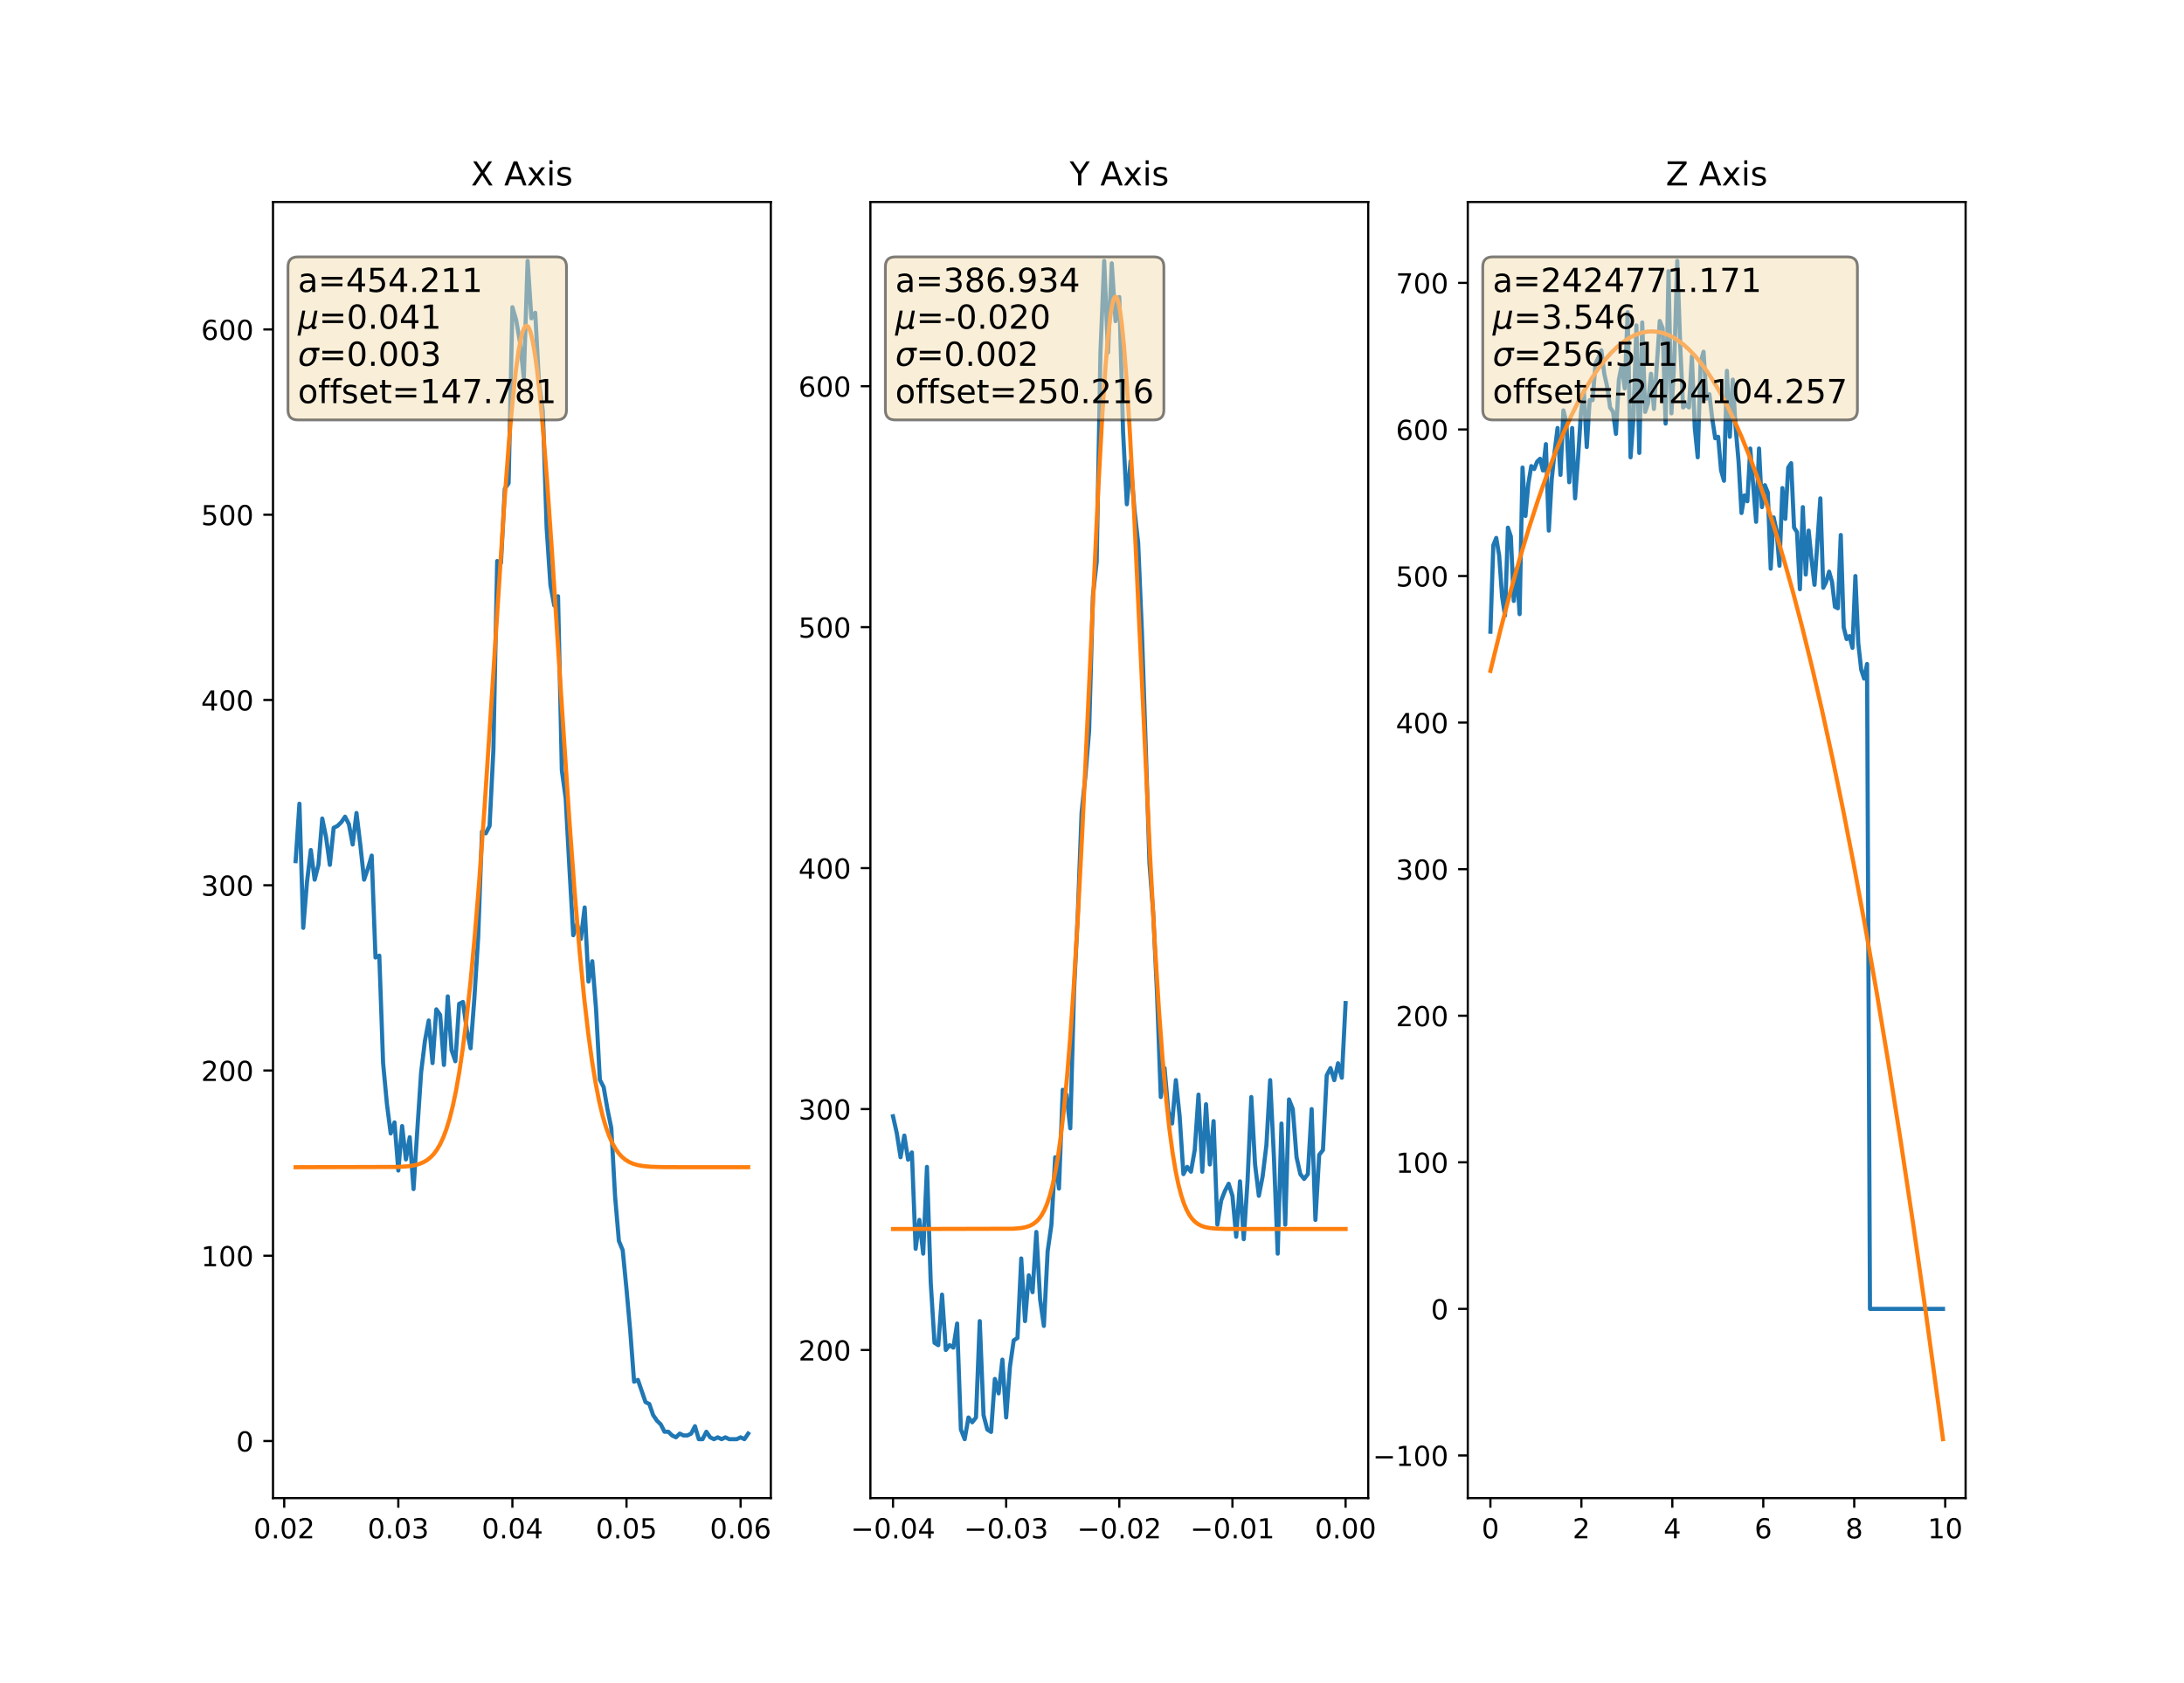 <?xml version="1.0" encoding="utf-8" standalone="no"?>
<!DOCTYPE svg PUBLIC "-//W3C//DTD SVG 1.1//EN"
  "http://www.w3.org/Graphics/SVG/1.1/DTD/svg11.dtd">
<!-- Created with matplotlib (http://matplotlib.org/) -->
<svg height="610.56pt" version="1.1" viewBox="0 0 792 610.56" width="792pt" xmlns="http://www.w3.org/2000/svg" xmlns:xlink="http://www.w3.org/1999/xlink">
 <defs>
  <style type="text/css">
*{stroke-linecap:butt;stroke-linejoin:round;}
  </style>
 </defs>
 <g id="figure_1">
  <g id="patch_1">
   <path d="M 0 610.56 
L 792 610.56 
L 792 0 
L 0 0 
z
" style="fill:#ffffff;"/>
  </g>
  <g id="axes_1">
   <g id="patch_2">
    <path d="M 99 543.398 
L 279.529 543.398 
L 279.529 73.267 
L 99 73.267 
z
" style="fill:#ffffff;"/>
   </g>
   <g id="matplotlib.axis_1">
    <g id="xtick_1">
     <g id="line2d_1">
      <defs>
       <path d="M 0 0 
L 0 3.5 
" id="mb8c44b9470" style="stroke:#000000;stroke-width:0.8;"/>
      </defs>
      <g>
       <use style="stroke:#000000;stroke-width:0.8;" x="103.068" xlink:href="#mb8c44b9470" y="543.398"/>
      </g>
     </g>
     <g id="text_1">
      <!-- 0.02 -->
      <defs>
       <path d="M 31.781 66.406 
Q 24.172 66.406 20.328 58.906 
Q 16.5 51.422 16.5 36.375 
Q 16.5 21.391 20.328 13.891 
Q 24.172 6.391 31.781 6.391 
Q 39.453 6.391 43.281 13.891 
Q 47.125 21.391 47.125 36.375 
Q 47.125 51.422 43.281 58.906 
Q 39.453 66.406 31.781 66.406 
z
M 31.781 74.219 
Q 44.047 74.219 50.516 64.516 
Q 56.984 54.828 56.984 36.375 
Q 56.984 17.969 50.516 8.266 
Q 44.047 -1.422 31.781 -1.422 
Q 19.531 -1.422 13.062 8.266 
Q 6.594 17.969 6.594 36.375 
Q 6.594 54.828 13.062 64.516 
Q 19.531 74.219 31.781 74.219 
z
" id="DejaVuSans-30"/>
       <path d="M 10.688 12.406 
L 21 12.406 
L 21 0 
L 10.688 0 
z
" id="DejaVuSans-2e"/>
       <path d="M 19.188 8.297 
L 53.609 8.297 
L 53.609 0 
L 7.328 0 
L 7.328 8.297 
Q 12.938 14.109 22.625 23.891 
Q 32.328 33.688 34.812 36.531 
Q 39.547 41.844 41.422 45.531 
Q 43.312 49.219 43.312 52.781 
Q 43.312 58.594 39.234 62.25 
Q 35.156 65.922 28.609 65.922 
Q 23.969 65.922 18.812 64.312 
Q 13.672 62.703 7.812 59.422 
L 7.812 69.391 
Q 13.766 71.781 18.938 73 
Q 24.125 74.219 28.422 74.219 
Q 39.75 74.219 46.484 68.547 
Q 53.219 62.891 53.219 53.422 
Q 53.219 48.922 51.531 44.891 
Q 49.859 40.875 45.406 35.406 
Q 44.188 33.984 37.641 27.219 
Q 31.109 20.453 19.188 8.297 
z
" id="DejaVuSans-32"/>
      </defs>
      <g transform="translate(91.936 557.997)scale(0.1 -0.1)">
       <use xlink:href="#DejaVuSans-30"/>
       <use x="63.623" xlink:href="#DejaVuSans-2e"/>
       <use x="95.41" xlink:href="#DejaVuSans-30"/>
       <use x="159.033" xlink:href="#DejaVuSans-32"/>
      </g>
     </g>
    </g>
    <g id="xtick_2">
     <g id="line2d_2">
      <g>
       <use style="stroke:#000000;stroke-width:0.8;" x="144.443" xlink:href="#mb8c44b9470" y="543.398"/>
      </g>
     </g>
     <g id="text_2">
      <!-- 0.03 -->
      <defs>
       <path d="M 40.578 39.312 
Q 47.656 37.797 51.625 33 
Q 55.609 28.219 55.609 21.188 
Q 55.609 10.406 48.188 4.484 
Q 40.766 -1.422 27.094 -1.422 
Q 22.516 -1.422 17.656 -0.516 
Q 12.797 0.391 7.625 2.203 
L 7.625 11.719 
Q 11.719 9.328 16.594 8.109 
Q 21.484 6.891 26.812 6.891 
Q 36.078 6.891 40.938 10.547 
Q 45.797 14.203 45.797 21.188 
Q 45.797 27.641 41.281 31.266 
Q 36.766 34.906 28.719 34.906 
L 20.219 34.906 
L 20.219 43.016 
L 29.109 43.016 
Q 36.375 43.016 40.234 45.922 
Q 44.094 48.828 44.094 54.297 
Q 44.094 59.906 40.109 62.906 
Q 36.141 65.922 28.719 65.922 
Q 24.656 65.922 20.016 65.031 
Q 15.375 64.156 9.812 62.312 
L 9.812 71.094 
Q 15.438 72.656 20.344 73.438 
Q 25.25 74.219 29.594 74.219 
Q 40.828 74.219 47.359 69.109 
Q 53.906 64.016 53.906 55.328 
Q 53.906 49.266 50.438 45.094 
Q 46.969 40.922 40.578 39.312 
z
" id="DejaVuSans-33"/>
      </defs>
      <g transform="translate(133.31 557.997)scale(0.1 -0.1)">
       <use xlink:href="#DejaVuSans-30"/>
       <use x="63.623" xlink:href="#DejaVuSans-2e"/>
       <use x="95.41" xlink:href="#DejaVuSans-30"/>
       <use x="159.033" xlink:href="#DejaVuSans-33"/>
      </g>
     </g>
    </g>
    <g id="xtick_3">
     <g id="line2d_3">
      <g>
       <use style="stroke:#000000;stroke-width:0.8;" x="185.817" xlink:href="#mb8c44b9470" y="543.398"/>
      </g>
     </g>
     <g id="text_3">
      <!-- 0.04 -->
      <defs>
       <path d="M 37.797 64.312 
L 12.891 25.391 
L 37.797 25.391 
z
M 35.203 72.906 
L 47.609 72.906 
L 47.609 25.391 
L 58.016 25.391 
L 58.016 17.188 
L 47.609 17.188 
L 47.609 0 
L 37.797 0 
L 37.797 17.188 
L 4.891 17.188 
L 4.891 26.703 
z
" id="DejaVuSans-34"/>
      </defs>
      <g transform="translate(174.684 557.997)scale(0.1 -0.1)">
       <use xlink:href="#DejaVuSans-30"/>
       <use x="63.623" xlink:href="#DejaVuSans-2e"/>
       <use x="95.41" xlink:href="#DejaVuSans-30"/>
       <use x="159.033" xlink:href="#DejaVuSans-34"/>
      </g>
     </g>
    </g>
    <g id="xtick_4">
     <g id="line2d_4">
      <g>
       <use style="stroke:#000000;stroke-width:0.8;" x="227.191" xlink:href="#mb8c44b9470" y="543.398"/>
      </g>
     </g>
     <g id="text_4">
      <!-- 0.05 -->
      <defs>
       <path d="M 10.797 72.906 
L 49.516 72.906 
L 49.516 64.594 
L 19.828 64.594 
L 19.828 46.734 
Q 21.969 47.469 24.109 47.828 
Q 26.266 48.188 28.422 48.188 
Q 40.625 48.188 47.75 41.5 
Q 54.891 34.812 54.891 23.391 
Q 54.891 11.625 47.562 5.094 
Q 40.234 -1.422 26.906 -1.422 
Q 22.312 -1.422 17.547 -0.641 
Q 12.797 0.141 7.719 1.703 
L 7.719 11.625 
Q 12.109 9.234 16.797 8.062 
Q 21.484 6.891 26.703 6.891 
Q 35.156 6.891 40.078 11.328 
Q 45.016 15.766 45.016 23.391 
Q 45.016 31 40.078 35.438 
Q 35.156 39.891 26.703 39.891 
Q 22.75 39.891 18.812 39.016 
Q 14.891 38.141 10.797 36.281 
z
" id="DejaVuSans-35"/>
      </defs>
      <g transform="translate(216.058 557.997)scale(0.1 -0.1)">
       <use xlink:href="#DejaVuSans-30"/>
       <use x="63.623" xlink:href="#DejaVuSans-2e"/>
       <use x="95.41" xlink:href="#DejaVuSans-30"/>
       <use x="159.033" xlink:href="#DejaVuSans-35"/>
      </g>
     </g>
    </g>
    <g id="xtick_5">
     <g id="line2d_5">
      <g>
       <use style="stroke:#000000;stroke-width:0.8;" x="268.565" xlink:href="#mb8c44b9470" y="543.398"/>
      </g>
     </g>
     <g id="text_5">
      <!-- 0.06 -->
      <defs>
       <path d="M 33.016 40.375 
Q 26.375 40.375 22.484 35.828 
Q 18.609 31.297 18.609 23.391 
Q 18.609 15.531 22.484 10.953 
Q 26.375 6.391 33.016 6.391 
Q 39.656 6.391 43.531 10.953 
Q 47.406 15.531 47.406 23.391 
Q 47.406 31.297 43.531 35.828 
Q 39.656 40.375 33.016 40.375 
z
M 52.594 71.297 
L 52.594 62.312 
Q 48.875 64.062 45.094 64.984 
Q 41.312 65.922 37.594 65.922 
Q 27.828 65.922 22.672 59.328 
Q 17.531 52.734 16.797 39.406 
Q 19.672 43.656 24.016 45.922 
Q 28.375 48.188 33.594 48.188 
Q 44.578 48.188 50.953 41.516 
Q 57.328 34.859 57.328 23.391 
Q 57.328 12.156 50.688 5.359 
Q 44.047 -1.422 33.016 -1.422 
Q 20.359 -1.422 13.672 8.266 
Q 6.984 17.969 6.984 36.375 
Q 6.984 53.656 15.188 63.938 
Q 23.391 74.219 37.203 74.219 
Q 40.922 74.219 44.703 73.484 
Q 48.484 72.75 52.594 71.297 
z
" id="DejaVuSans-36"/>
      </defs>
      <g transform="translate(257.432 557.997)scale(0.1 -0.1)">
       <use xlink:href="#DejaVuSans-30"/>
       <use x="63.623" xlink:href="#DejaVuSans-2e"/>
       <use x="95.41" xlink:href="#DejaVuSans-30"/>
       <use x="159.033" xlink:href="#DejaVuSans-36"/>
      </g>
     </g>
    </g>
   </g>
   <g id="matplotlib.axis_2">
    <g id="ytick_1">
     <g id="line2d_6">
      <defs>
       <path d="M 0 0 
L -3.5 0 
" id="ma5bd745e22" style="stroke:#000000;stroke-width:0.8;"/>
      </defs>
      <g>
       <use style="stroke:#000000;stroke-width:0.8;" x="99" xlink:href="#ma5bd745e22" y="522.701"/>
      </g>
     </g>
     <g id="text_6">
      <!-- 0 -->
      <g transform="translate(85.638 526.5)scale(0.1 -0.1)">
       <use xlink:href="#DejaVuSans-30"/>
      </g>
     </g>
    </g>
    <g id="ytick_2">
     <g id="line2d_7">
      <g>
       <use style="stroke:#000000;stroke-width:0.8;" x="99" xlink:href="#ma5bd745e22" y="455.501"/>
      </g>
     </g>
     <g id="text_7">
      <!-- 100 -->
      <defs>
       <path d="M 12.406 8.297 
L 28.516 8.297 
L 28.516 63.922 
L 10.984 60.406 
L 10.984 69.391 
L 28.422 72.906 
L 38.281 72.906 
L 38.281 8.297 
L 54.391 8.297 
L 54.391 0 
L 12.406 0 
z
" id="DejaVuSans-31"/>
      </defs>
      <g transform="translate(72.912 459.3)scale(0.1 -0.1)">
       <use xlink:href="#DejaVuSans-31"/>
       <use x="63.623" xlink:href="#DejaVuSans-30"/>
       <use x="127.246" xlink:href="#DejaVuSans-30"/>
      </g>
     </g>
    </g>
    <g id="ytick_3">
     <g id="line2d_8">
      <g>
       <use style="stroke:#000000;stroke-width:0.8;" x="99" xlink:href="#ma5bd745e22" y="388.301"/>
      </g>
     </g>
     <g id="text_8">
      <!-- 200 -->
      <g transform="translate(72.912 392.1)scale(0.1 -0.1)">
       <use xlink:href="#DejaVuSans-32"/>
       <use x="63.623" xlink:href="#DejaVuSans-30"/>
       <use x="127.246" xlink:href="#DejaVuSans-30"/>
      </g>
     </g>
    </g>
    <g id="ytick_4">
     <g id="line2d_9">
      <g>
       <use style="stroke:#000000;stroke-width:0.8;" x="99" xlink:href="#ma5bd745e22" y="321.101"/>
      </g>
     </g>
     <g id="text_9">
      <!-- 300 -->
      <g transform="translate(72.912 324.9)scale(0.1 -0.1)">
       <use xlink:href="#DejaVuSans-33"/>
       <use x="63.623" xlink:href="#DejaVuSans-30"/>
       <use x="127.246" xlink:href="#DejaVuSans-30"/>
      </g>
     </g>
    </g>
    <g id="ytick_5">
     <g id="line2d_10">
      <g>
       <use style="stroke:#000000;stroke-width:0.8;" x="99" xlink:href="#ma5bd745e22" y="253.901"/>
      </g>
     </g>
     <g id="text_10">
      <!-- 400 -->
      <g transform="translate(72.912 257.7)scale(0.1 -0.1)">
       <use xlink:href="#DejaVuSans-34"/>
       <use x="63.623" xlink:href="#DejaVuSans-30"/>
       <use x="127.246" xlink:href="#DejaVuSans-30"/>
      </g>
     </g>
    </g>
    <g id="ytick_6">
     <g id="line2d_11">
      <g>
       <use style="stroke:#000000;stroke-width:0.8;" x="99" xlink:href="#ma5bd745e22" y="186.701"/>
      </g>
     </g>
     <g id="text_11">
      <!-- 500 -->
      <g transform="translate(72.912 190.5)scale(0.1 -0.1)">
       <use xlink:href="#DejaVuSans-35"/>
       <use x="63.623" xlink:href="#DejaVuSans-30"/>
       <use x="127.246" xlink:href="#DejaVuSans-30"/>
      </g>
     </g>
    </g>
    <g id="ytick_7">
     <g id="line2d_12">
      <g>
       <use style="stroke:#000000;stroke-width:0.8;" x="99" xlink:href="#ma5bd745e22" y="119.501"/>
      </g>
     </g>
     <g id="text_12">
      <!-- 600 -->
      <g transform="translate(72.912 123.3)scale(0.1 -0.1)">
       <use xlink:href="#DejaVuSans-36"/>
       <use x="63.623" xlink:href="#DejaVuSans-30"/>
       <use x="127.246" xlink:href="#DejaVuSans-30"/>
      </g>
     </g>
    </g>
   </g>
   <g id="line2d_13">
    <path clip-path="url(#p2987a33f04)" d="M 107.206 312.365 
L 108.585 291.533 
L 109.964 336.557 
L 111.343 319.757 
L 112.722 308.333 
L 114.102 319.085 
L 115.481 313.709 
L 116.86 296.909 
L 118.239 303.629 
L 119.618 313.709 
L 120.997 300.269 
L 122.376 299.597 
L 123.756 298.253 
L 125.135 296.237 
L 126.514 298.925 
L 127.893 306.317 
L 129.272 294.893 
L 130.651 306.317 
L 132.03 319.085 
L 133.41 315.053 
L 134.789 310.349 
L 136.168 347.309 
L 137.547 346.637 
L 138.926 385.613 
L 140.305 400.397 
L 141.684 411.149 
L 143.064 407.117 
L 144.443 424.589 
L 145.822 408.461 
L 147.201 420.557 
L 148.58 412.493 
L 149.959 431.309 
L 151.338 409.805 
L 152.717 388.973 
L 154.097 377.549 
L 155.476 370.157 
L 156.855 385.613 
L 158.234 366.125 
L 159.613 368.141 
L 160.992 386.285 
L 162.371 361.421 
L 163.751 380.909 
L 165.13 384.941 
L 166.509 364.109 
L 167.888 363.437 
L 169.267 373.517 
L 170.646 380.237 
L 172.025 362.093 
L 173.405 339.917 
L 174.784 301.613 
L 176.163 302.285 
L 177.542 299.597 
L 178.921 272.045 
L 180.3 203.501 
L 181.679 204.173 
L 183.059 177.293 
L 184.438 175.277 
L 185.817 111.437 
L 187.196 116.141 
L 188.575 124.205 
L 189.954 136.973 
L 191.333 94.637 
L 192.713 115.469 
L 194.092 113.453 
L 195.471 138.989 
L 196.85 149.069 
L 198.229 191.405 
L 199.608 212.237 
L 200.987 219.629 
L 202.367 216.269 
L 203.746 279.437 
L 205.125 289.517 
L 206.504 315.053 
L 207.883 339.245 
L 209.262 335.213 
L 210.641 340.589 
L 212.021 329.165 
L 213.4 356.045 
L 214.779 348.653 
L 216.158 366.125 
L 217.537 391.661 
L 218.916 394.349 
L 220.295 402.413 
L 221.674 409.133 
L 223.054 433.997 
L 224.433 450.125 
L 225.812 453.485 
L 227.191 467.597 
L 228.57 483.053 
L 229.949 501.197 
L 231.328 500.525 
L 232.708 504.557 
L 234.087 508.589 
L 235.466 509.261 
L 236.845 513.293 
L 238.224 515.309 
L 239.603 516.653 
L 240.982 519.341 
L 242.362 519.341 
L 243.741 520.685 
L 245.12 521.357 
L 246.499 520.013 
L 247.878 520.685 
L 249.257 520.685 
L 250.636 520.013 
L 252.016 517.325 
L 253.395 522.029 
L 254.774 522.029 
L 256.153 519.341 
L 257.532 521.357 
L 258.911 522.029 
L 260.29 521.357 
L 261.67 522.029 
L 263.049 521.357 
L 264.428 522.029 
L 265.807 522.029 
L 267.186 522.029 
L 268.565 521.357 
L 269.944 522.029 
L 271.324 520.013 
" style="fill:none;stroke:#1f77b4;stroke-linecap:square;stroke-width:1.5;"/>
   </g>
   <g id="line2d_14">
    <path clip-path="url(#p2987a33f04)" d="M 107.206 423.392 
L 144.334 423.286 
L 147.948 423.045 
L 150.248 422.688 
L 152.055 422.199 
L 153.533 421.587 
L 154.848 420.82 
L 156.162 419.772 
L 157.312 418.562 
L 158.462 417.009 
L 159.612 415.038 
L 160.762 412.564 
L 161.912 409.492 
L 163.062 405.723 
L 164.212 401.147 
L 165.362 395.657 
L 166.512 389.146 
L 167.826 380.328 
L 169.14 369.921 
L 170.619 356.204 
L 172.097 340.312 
L 173.74 320.167 
L 175.711 292.903 
L 178.176 255.356 
L 182.94 181.917 
L 184.583 160.12 
L 185.897 145.267 
L 187.047 134.602 
L 188.033 127.431 
L 188.854 122.959 
L 189.511 120.414 
L 190.004 119.125 
L 190.497 118.374 
L 190.825 118.175 
L 191.154 118.218 
L 191.483 118.502 
L 191.975 119.379 
L 192.468 120.794 
L 193.125 123.502 
L 193.947 128.171 
L 194.768 134.203 
L 195.754 143.115 
L 196.904 155.59 
L 198.382 174.392 
L 200.189 200.497 
L 203.475 252 
L 206.432 296.952 
L 208.404 323.774 
L 210.211 345.312 
L 211.853 362.11 
L 213.332 374.942 
L 214.646 384.6 
L 215.961 392.724 
L 217.275 399.451 
L 218.589 404.939 
L 219.739 408.85 
L 220.889 412.042 
L 222.039 414.62 
L 223.189 416.677 
L 224.339 418.302 
L 225.489 419.571 
L 226.803 420.671 
L 228.117 421.479 
L 229.596 422.124 
L 231.239 422.604 
L 233.374 422.98 
L 236.167 423.224 
L 240.603 423.356 
L 252.103 423.392 
L 271.324 423.392 
L 271.324 423.392 
" style="fill:none;stroke:#ff7f0e;stroke-linecap:square;stroke-width:1.5;"/>
   </g>
   <g id="patch_3">
    <path d="M 99 543.398 
L 99 73.267 
" style="fill:none;stroke:#000000;stroke-linecap:square;stroke-linejoin:miter;stroke-width:0.8;"/>
   </g>
   <g id="patch_4">
    <path d="M 279.529 543.398 
L 279.529 73.267 
" style="fill:none;stroke:#000000;stroke-linecap:square;stroke-linejoin:miter;stroke-width:0.8;"/>
   </g>
   <g id="patch_5">
    <path d="M 99 543.398 
L 279.529 543.398 
" style="fill:none;stroke:#000000;stroke-linecap:square;stroke-linejoin:miter;stroke-width:0.8;"/>
   </g>
   <g id="patch_6">
    <path d="M 99 73.267 
L 279.529 73.267 
" style="fill:none;stroke:#000000;stroke-linecap:square;stroke-linejoin:miter;stroke-width:0.8;"/>
   </g>
   <g id="text_13">
    <g id="patch_7">
     <path d="M 108.026 152.324 
L 201.836 152.324 
Q 205.436 152.324 205.436 148.724 
L 205.436 96.774 
Q 205.436 93.174 201.836 93.174 
L 108.026 93.174 
Q 104.426 93.174 104.426 96.774 
L 104.426 148.724 
Q 104.426 152.324 108.026 152.324 
z
" style="fill:#f5deb3;opacity:0.5;stroke:#000000;stroke-linejoin:miter;"/>
    </g>
    <!-- a=454.211 -->
    <defs>
     <path d="M 34.281 27.484 
Q 23.391 27.484 19.188 25 
Q 14.984 22.516 14.984 16.5 
Q 14.984 11.719 18.141 8.906 
Q 21.297 6.109 26.703 6.109 
Q 34.188 6.109 38.703 11.406 
Q 43.219 16.703 43.219 25.484 
L 43.219 27.484 
z
M 52.203 31.203 
L 52.203 0 
L 43.219 0 
L 43.219 8.297 
Q 40.141 3.328 35.547 0.953 
Q 30.953 -1.422 24.312 -1.422 
Q 15.922 -1.422 10.953 3.297 
Q 6 8.016 6 15.922 
Q 6 25.141 12.172 29.828 
Q 18.359 34.516 30.609 34.516 
L 43.219 34.516 
L 43.219 35.406 
Q 43.219 41.609 39.141 45 
Q 35.062 48.391 27.688 48.391 
Q 23 48.391 18.547 47.266 
Q 14.109 46.141 10.016 43.891 
L 10.016 52.203 
Q 14.938 54.109 19.578 55.047 
Q 24.219 56 28.609 56 
Q 40.484 56 46.344 49.844 
Q 52.203 43.703 52.203 31.203 
z
" id="DejaVuSans-61"/>
     <path d="M 10.594 45.406 
L 73.188 45.406 
L 73.188 37.203 
L 10.594 37.203 
z
M 10.594 25.484 
L 73.188 25.484 
L 73.188 17.188 
L 10.594 17.188 
z
" id="DejaVuSans-3d"/>
    </defs>
    <g transform="translate(108.026 105.892)scale(0.12 -0.12)">
     <use xlink:href="#DejaVuSans-61"/>
     <use x="61.279" xlink:href="#DejaVuSans-3d"/>
     <use x="145.068" xlink:href="#DejaVuSans-34"/>
     <use x="208.691" xlink:href="#DejaVuSans-35"/>
     <use x="272.314" xlink:href="#DejaVuSans-34"/>
     <use x="335.938" xlink:href="#DejaVuSans-2e"/>
     <use x="367.725" xlink:href="#DejaVuSans-32"/>
     <use x="431.348" xlink:href="#DejaVuSans-31"/>
     <use x="494.971" xlink:href="#DejaVuSans-31"/>
    </g>
    <!-- $\mu$=0.041 -->
    <defs>
     <path d="M -1.312 -20.797 
L 13.375 54.688 
L 22.406 54.688 
L 15.766 20.656 
Q 15.578 19.625 15.422 18.359 
Q 15.281 17.094 15.281 15.828 
Q 15.281 11.281 18.141 8.828 
Q 21 6.391 26.312 6.391 
Q 33.547 6.391 37.984 10.484 
Q 42.438 14.594 44 22.797 
L 50.203 54.688 
L 59.188 54.688 
L 51.031 12.641 
Q 50.828 11.719 50.75 11.031 
Q 50.688 10.359 50.688 9.812 
Q 50.688 8.297 51.297 7.594 
Q 51.906 6.891 53.219 6.891 
Q 53.719 6.891 54.562 7.125 
Q 55.422 7.375 56.984 8.016 
L 55.609 0.781 
Q 53.469 -0.297 51.516 -0.859 
Q 49.562 -1.422 47.703 -1.422 
Q 44.484 -1.422 42.656 0.625 
Q 40.828 2.688 40.828 6.297 
Q 38.094 2.391 34.297 0.484 
Q 30.516 -1.422 25.391 -1.422 
Q 20.844 -1.422 17.453 0.672 
Q 14.062 2.781 12.984 6.203 
L 7.719 -20.797 
z
" id="DejaVuSans-Oblique-3bc"/>
    </defs>
    <g transform="translate(108.026 119.329)scale(0.12 -0.12)">
     <use transform="translate(0 0.781)" xlink:href="#DejaVuSans-Oblique-3bc"/>
     <use transform="translate(63.623 0.781)" xlink:href="#DejaVuSans-3d"/>
     <use transform="translate(147.412 0.781)" xlink:href="#DejaVuSans-30"/>
     <use transform="translate(211.035 0.781)" xlink:href="#DejaVuSans-2e"/>
     <use transform="translate(242.822 0.781)" xlink:href="#DejaVuSans-30"/>
     <use transform="translate(306.445 0.781)" xlink:href="#DejaVuSans-34"/>
     <use transform="translate(370.068 0.781)" xlink:href="#DejaVuSans-31"/>
    </g>
    <!-- $\sigma$=0.003 -->
    <defs>
     <path d="M 34.672 47.562 
Q 27.25 47.562 22.219 42.188 
Q 16.891 36.578 15.141 27.297 
Q 13.188 17.484 16.312 11.812 
Q 19.391 6.203 26.656 6.203 
Q 33.844 6.203 39.109 11.859 
Q 44.438 17.531 46.344 27.297 
Q 48.047 36.234 45.016 42.188 
Q 42.188 47.562 34.672 47.562 
z
M 36.078 54.734 
L 65.922 54.688 
L 64.156 45.703 
L 54.109 45.703 
Q 57.906 38.094 55.859 27.297 
Q 53.219 13.875 45.062 6.25 
Q 36.859 -1.422 25.141 -1.422 
Q 13.375 -1.422 8.203 6.25 
Q 3.031 13.875 5.672 27.297 
Q 8.25 40.766 16.406 48.391 
Q 23.188 54.734 36.078 54.734 
z
" id="DejaVuSans-Oblique-3c3"/>
    </defs>
    <g transform="translate(108.026 132.791)scale(0.12 -0.12)">
     <use transform="translate(0 0.781)" xlink:href="#DejaVuSans-Oblique-3c3"/>
     <use transform="translate(63.379 0.781)" xlink:href="#DejaVuSans-3d"/>
     <use transform="translate(147.168 0.781)" xlink:href="#DejaVuSans-30"/>
     <use transform="translate(210.791 0.781)" xlink:href="#DejaVuSans-2e"/>
     <use transform="translate(242.578 0.781)" xlink:href="#DejaVuSans-30"/>
     <use transform="translate(306.201 0.781)" xlink:href="#DejaVuSans-30"/>
     <use transform="translate(369.824 0.781)" xlink:href="#DejaVuSans-33"/>
    </g>
    <!-- offset=147.781 -->
    <defs>
     <path d="M 30.609 48.391 
Q 23.391 48.391 19.188 42.75 
Q 14.984 37.109 14.984 27.297 
Q 14.984 17.484 19.156 11.844 
Q 23.344 6.203 30.609 6.203 
Q 37.797 6.203 41.984 11.859 
Q 46.188 17.531 46.188 27.297 
Q 46.188 37.016 41.984 42.703 
Q 37.797 48.391 30.609 48.391 
z
M 30.609 56 
Q 42.328 56 49.016 48.375 
Q 55.719 40.766 55.719 27.297 
Q 55.719 13.875 49.016 6.219 
Q 42.328 -1.422 30.609 -1.422 
Q 18.844 -1.422 12.172 6.219 
Q 5.516 13.875 5.516 27.297 
Q 5.516 40.766 12.172 48.375 
Q 18.844 56 30.609 56 
z
" id="DejaVuSans-6f"/>
     <path d="M 37.109 75.984 
L 37.109 68.5 
L 28.516 68.5 
Q 23.688 68.5 21.797 66.547 
Q 19.922 64.594 19.922 59.516 
L 19.922 54.688 
L 34.719 54.688 
L 34.719 47.703 
L 19.922 47.703 
L 19.922 0 
L 10.891 0 
L 10.891 47.703 
L 2.297 47.703 
L 2.297 54.688 
L 10.891 54.688 
L 10.891 58.5 
Q 10.891 67.625 15.141 71.797 
Q 19.391 75.984 28.609 75.984 
z
" id="DejaVuSans-66"/>
     <path d="M 44.281 53.078 
L 44.281 44.578 
Q 40.484 46.531 36.375 47.5 
Q 32.281 48.484 27.875 48.484 
Q 21.188 48.484 17.844 46.438 
Q 14.5 44.391 14.5 40.281 
Q 14.5 37.156 16.891 35.375 
Q 19.281 33.594 26.516 31.984 
L 29.594 31.297 
Q 39.156 29.25 43.188 25.516 
Q 47.219 21.781 47.219 15.094 
Q 47.219 7.469 41.188 3.016 
Q 35.156 -1.422 24.609 -1.422 
Q 20.219 -1.422 15.453 -0.562 
Q 10.688 0.297 5.422 2 
L 5.422 11.281 
Q 10.406 8.688 15.234 7.391 
Q 20.062 6.109 24.812 6.109 
Q 31.156 6.109 34.562 8.281 
Q 37.984 10.453 37.984 14.406 
Q 37.984 18.062 35.516 20.016 
Q 33.062 21.969 24.703 23.781 
L 21.578 24.516 
Q 13.234 26.266 9.516 29.906 
Q 5.812 33.547 5.812 39.891 
Q 5.812 47.609 11.281 51.797 
Q 16.75 56 26.812 56 
Q 31.781 56 36.172 55.266 
Q 40.578 54.547 44.281 53.078 
z
" id="DejaVuSans-73"/>
     <path d="M 56.203 29.594 
L 56.203 25.203 
L 14.891 25.203 
Q 15.484 15.922 20.484 11.062 
Q 25.484 6.203 34.422 6.203 
Q 39.594 6.203 44.453 7.469 
Q 49.312 8.734 54.109 11.281 
L 54.109 2.781 
Q 49.266 0.734 44.188 -0.344 
Q 39.109 -1.422 33.891 -1.422 
Q 20.797 -1.422 13.156 6.188 
Q 5.516 13.812 5.516 26.812 
Q 5.516 40.234 12.766 48.109 
Q 20.016 56 32.328 56 
Q 43.359 56 49.781 48.891 
Q 56.203 41.797 56.203 29.594 
z
M 47.219 32.234 
Q 47.125 39.594 43.094 43.984 
Q 39.062 48.391 32.422 48.391 
Q 24.906 48.391 20.391 44.141 
Q 15.875 39.891 15.188 32.172 
z
" id="DejaVuSans-65"/>
     <path d="M 18.312 70.219 
L 18.312 54.688 
L 36.812 54.688 
L 36.812 47.703 
L 18.312 47.703 
L 18.312 18.016 
Q 18.312 11.328 20.141 9.422 
Q 21.969 7.516 27.594 7.516 
L 36.812 7.516 
L 36.812 0 
L 27.594 0 
Q 17.188 0 13.234 3.875 
Q 9.281 7.766 9.281 18.016 
L 9.281 47.703 
L 2.688 47.703 
L 2.688 54.688 
L 9.281 54.688 
L 9.281 70.219 
z
" id="DejaVuSans-74"/>
     <path d="M 8.203 72.906 
L 55.078 72.906 
L 55.078 68.703 
L 28.609 0 
L 18.312 0 
L 43.219 64.594 
L 8.203 64.594 
z
" id="DejaVuSans-37"/>
     <path d="M 31.781 34.625 
Q 24.75 34.625 20.719 30.859 
Q 16.703 27.094 16.703 20.516 
Q 16.703 13.922 20.719 10.156 
Q 24.75 6.391 31.781 6.391 
Q 38.812 6.391 42.859 10.172 
Q 46.922 13.969 46.922 20.516 
Q 46.922 27.094 42.891 30.859 
Q 38.875 34.625 31.781 34.625 
z
M 21.922 38.812 
Q 15.578 40.375 12.031 44.719 
Q 8.5 49.078 8.5 55.328 
Q 8.5 64.062 14.719 69.141 
Q 20.953 74.219 31.781 74.219 
Q 42.672 74.219 48.875 69.141 
Q 55.078 64.062 55.078 55.328 
Q 55.078 49.078 51.531 44.719 
Q 48 40.375 41.703 38.812 
Q 48.828 37.156 52.797 32.312 
Q 56.781 27.484 56.781 20.516 
Q 56.781 9.906 50.312 4.234 
Q 43.844 -1.422 31.781 -1.422 
Q 19.734 -1.422 13.25 4.234 
Q 6.781 9.906 6.781 20.516 
Q 6.781 27.484 10.781 32.312 
Q 14.797 37.156 21.922 38.812 
z
M 18.312 54.391 
Q 18.312 48.734 21.844 45.562 
Q 25.391 42.391 31.781 42.391 
Q 38.141 42.391 41.719 45.562 
Q 45.312 48.734 45.312 54.391 
Q 45.312 60.062 41.719 63.234 
Q 38.141 66.406 31.781 66.406 
Q 25.391 66.406 21.844 63.234 
Q 18.312 60.062 18.312 54.391 
z
" id="DejaVuSans-38"/>
    </defs>
    <g transform="translate(108.026 146.228)scale(0.12 -0.12)">
     <use xlink:href="#DejaVuSans-6f"/>
     <use x="61.182" xlink:href="#DejaVuSans-66"/>
     <use x="96.387" xlink:href="#DejaVuSans-66"/>
     <use x="131.592" xlink:href="#DejaVuSans-73"/>
     <use x="183.691" xlink:href="#DejaVuSans-65"/>
     <use x="245.215" xlink:href="#DejaVuSans-74"/>
     <use x="284.424" xlink:href="#DejaVuSans-3d"/>
     <use x="368.213" xlink:href="#DejaVuSans-31"/>
     <use x="431.836" xlink:href="#DejaVuSans-34"/>
     <use x="495.459" xlink:href="#DejaVuSans-37"/>
     <use x="559.082" xlink:href="#DejaVuSans-2e"/>
     <use x="590.869" xlink:href="#DejaVuSans-37"/>
     <use x="654.492" xlink:href="#DejaVuSans-38"/>
     <use x="718.115" xlink:href="#DejaVuSans-31"/>
    </g>
   </g>
   <g id="text_14">
    <!-- X Axis -->
    <defs>
     <path d="M 6.297 72.906 
L 16.891 72.906 
L 35.016 45.797 
L 53.219 72.906 
L 63.812 72.906 
L 40.375 37.891 
L 65.375 0 
L 54.781 0 
L 34.281 31 
L 13.625 0 
L 2.984 0 
L 29 38.922 
z
" id="DejaVuSans-58"/>
     <path id="DejaVuSans-20"/>
     <path d="M 34.188 63.188 
L 20.797 26.906 
L 47.609 26.906 
z
M 28.609 72.906 
L 39.797 72.906 
L 67.578 0 
L 57.328 0 
L 50.688 18.703 
L 17.828 18.703 
L 11.188 0 
L 0.781 0 
z
" id="DejaVuSans-41"/>
     <path d="M 54.891 54.688 
L 35.109 28.078 
L 55.906 0 
L 45.312 0 
L 29.391 21.484 
L 13.484 0 
L 2.875 0 
L 24.125 28.609 
L 4.688 54.688 
L 15.281 54.688 
L 29.781 35.203 
L 44.281 54.688 
z
" id="DejaVuSans-78"/>
     <path d="M 9.422 54.688 
L 18.406 54.688 
L 18.406 0 
L 9.422 0 
z
M 9.422 75.984 
L 18.406 75.984 
L 18.406 64.594 
L 9.422 64.594 
z
" id="DejaVuSans-69"/>
    </defs>
    <g transform="translate(170.8 67.267)scale(0.12 -0.12)">
     <use xlink:href="#DejaVuSans-58"/>
     <use x="68.506" xlink:href="#DejaVuSans-20"/>
     <use x="100.293" xlink:href="#DejaVuSans-41"/>
     <use x="168.701" xlink:href="#DejaVuSans-78"/>
     <use x="227.881" xlink:href="#DejaVuSans-69"/>
     <use x="255.664" xlink:href="#DejaVuSans-73"/>
    </g>
   </g>
  </g>
  <g id="axes_2">
   <g id="patch_8">
    <path d="M 315.635 543.398 
L 496.165 543.398 
L 496.165 73.267 
L 315.635 73.267 
z
" style="fill:#ffffff;"/>
   </g>
   <g id="matplotlib.axis_3">
    <g id="xtick_6">
     <g id="line2d_15">
      <g>
       <use style="stroke:#000000;stroke-width:0.8;" x="323.841" xlink:href="#mb8c44b9470" y="543.398"/>
      </g>
     </g>
     <g id="text_15">
      <!-- −0.04 -->
      <defs>
       <path d="M 10.594 35.5 
L 73.188 35.5 
L 73.188 27.203 
L 10.594 27.203 
z
" id="DejaVuSans-2212"/>
      </defs>
      <g transform="translate(308.519 557.997)scale(0.1 -0.1)">
       <use xlink:href="#DejaVuSans-2212"/>
       <use x="83.789" xlink:href="#DejaVuSans-30"/>
       <use x="147.412" xlink:href="#DejaVuSans-2e"/>
       <use x="179.199" xlink:href="#DejaVuSans-30"/>
       <use x="242.822" xlink:href="#DejaVuSans-34"/>
      </g>
     </g>
    </g>
    <g id="xtick_7">
     <g id="line2d_16">
      <g>
       <use style="stroke:#000000;stroke-width:0.8;" x="364.871" xlink:href="#mb8c44b9470" y="543.398"/>
      </g>
     </g>
     <g id="text_16">
      <!-- −0.03 -->
      <g transform="translate(349.548 557.997)scale(0.1 -0.1)">
       <use xlink:href="#DejaVuSans-2212"/>
       <use x="83.789" xlink:href="#DejaVuSans-30"/>
       <use x="147.412" xlink:href="#DejaVuSans-2e"/>
       <use x="179.199" xlink:href="#DejaVuSans-30"/>
       <use x="242.822" xlink:href="#DejaVuSans-33"/>
      </g>
     </g>
    </g>
    <g id="xtick_8">
     <g id="line2d_17">
      <g>
       <use style="stroke:#000000;stroke-width:0.8;" x="405.9" xlink:href="#mb8c44b9470" y="543.398"/>
      </g>
     </g>
     <g id="text_17">
      <!-- −0.02 -->
      <g transform="translate(390.577 557.997)scale(0.1 -0.1)">
       <use xlink:href="#DejaVuSans-2212"/>
       <use x="83.789" xlink:href="#DejaVuSans-30"/>
       <use x="147.412" xlink:href="#DejaVuSans-2e"/>
       <use x="179.199" xlink:href="#DejaVuSans-30"/>
       <use x="242.822" xlink:href="#DejaVuSans-32"/>
      </g>
     </g>
    </g>
    <g id="xtick_9">
     <g id="line2d_18">
      <g>
       <use style="stroke:#000000;stroke-width:0.8;" x="446.929" xlink:href="#mb8c44b9470" y="543.398"/>
      </g>
     </g>
     <g id="text_18">
      <!-- −0.01 -->
      <g transform="translate(431.607 557.997)scale(0.1 -0.1)">
       <use xlink:href="#DejaVuSans-2212"/>
       <use x="83.789" xlink:href="#DejaVuSans-30"/>
       <use x="147.412" xlink:href="#DejaVuSans-2e"/>
       <use x="179.199" xlink:href="#DejaVuSans-30"/>
       <use x="242.822" xlink:href="#DejaVuSans-31"/>
      </g>
     </g>
    </g>
    <g id="xtick_10">
     <g id="line2d_19">
      <g>
       <use style="stroke:#000000;stroke-width:0.8;" x="487.959" xlink:href="#mb8c44b9470" y="543.398"/>
      </g>
     </g>
     <g id="text_19">
      <!-- 0.00 -->
      <g transform="translate(476.826 557.997)scale(0.1 -0.1)">
       <use xlink:href="#DejaVuSans-30"/>
       <use x="63.623" xlink:href="#DejaVuSans-2e"/>
       <use x="95.41" xlink:href="#DejaVuSans-30"/>
       <use x="159.033" xlink:href="#DejaVuSans-30"/>
      </g>
     </g>
    </g>
   </g>
   <g id="matplotlib.axis_4">
    <g id="ytick_8">
     <g id="line2d_20">
      <g>
       <use style="stroke:#000000;stroke-width:0.8;" x="315.635" xlink:href="#ma5bd745e22" y="489.69"/>
      </g>
     </g>
     <g id="text_20">
      <!-- 200 -->
      <g transform="translate(289.548 493.49)scale(0.1 -0.1)">
       <use xlink:href="#DejaVuSans-32"/>
       <use x="63.623" xlink:href="#DejaVuSans-30"/>
       <use x="127.246" xlink:href="#DejaVuSans-30"/>
      </g>
     </g>
    </g>
    <g id="ytick_9">
     <g id="line2d_21">
      <g>
       <use style="stroke:#000000;stroke-width:0.8;" x="315.635" xlink:href="#ma5bd745e22" y="402.289"/>
      </g>
     </g>
     <g id="text_21">
      <!-- 300 -->
      <g transform="translate(289.548 406.088)scale(0.1 -0.1)">
       <use xlink:href="#DejaVuSans-33"/>
       <use x="63.623" xlink:href="#DejaVuSans-30"/>
       <use x="127.246" xlink:href="#DejaVuSans-30"/>
      </g>
     </g>
    </g>
    <g id="ytick_10">
     <g id="line2d_22">
      <g>
       <use style="stroke:#000000;stroke-width:0.8;" x="315.635" xlink:href="#ma5bd745e22" y="314.888"/>
      </g>
     </g>
     <g id="text_22">
      <!-- 400 -->
      <g transform="translate(289.548 318.687)scale(0.1 -0.1)">
       <use xlink:href="#DejaVuSans-34"/>
       <use x="63.623" xlink:href="#DejaVuSans-30"/>
       <use x="127.246" xlink:href="#DejaVuSans-30"/>
      </g>
     </g>
    </g>
    <g id="ytick_11">
     <g id="line2d_23">
      <g>
       <use style="stroke:#000000;stroke-width:0.8;" x="315.635" xlink:href="#ma5bd745e22" y="227.487"/>
      </g>
     </g>
     <g id="text_23">
      <!-- 500 -->
      <g transform="translate(289.548 231.286)scale(0.1 -0.1)">
       <use xlink:href="#DejaVuSans-35"/>
       <use x="63.623" xlink:href="#DejaVuSans-30"/>
       <use x="127.246" xlink:href="#DejaVuSans-30"/>
      </g>
     </g>
    </g>
    <g id="ytick_12">
     <g id="line2d_24">
      <g>
       <use style="stroke:#000000;stroke-width:0.8;" x="315.635" xlink:href="#ma5bd745e22" y="140.085"/>
      </g>
     </g>
     <g id="text_24">
      <!-- 600 -->
      <g transform="translate(289.548 143.885)scale(0.1 -0.1)">
       <use xlink:href="#DejaVuSans-36"/>
       <use x="63.623" xlink:href="#DejaVuSans-30"/>
       <use x="127.246" xlink:href="#DejaVuSans-30"/>
      </g>
     </g>
    </g>
   </g>
   <g id="line2d_25">
    <path clip-path="url(#p0207c3c0f3)" d="M 323.841 404.911 
L 325.209 411.029 
L 326.576 419.769 
L 327.944 411.903 
L 329.312 420.643 
L 330.679 418.021 
L 332.047 452.982 
L 333.415 442.494 
L 334.782 454.73 
L 336.15 423.265 
L 337.518 465.218 
L 338.885 487.068 
L 340.253 487.942 
L 341.621 469.588 
L 342.988 489.69 
L 344.356 487.942 
L 345.724 488.816 
L 347.091 480.076 
L 348.459 518.533 
L 349.826 522.029 
L 351.194 514.163 
L 352.562 515.911 
L 353.929 514.163 
L 355.297 479.202 
L 356.665 513.289 
L 358.032 518.533 
L 359.4 519.407 
L 360.768 500.178 
L 362.135 505.423 
L 363.503 493.186 
L 364.871 514.163 
L 366.238 495.808 
L 367.606 486.194 
L 368.974 485.32 
L 370.341 456.478 
L 371.709 479.202 
L 373.076 462.596 
L 374.444 468.714 
L 375.812 446.864 
L 377.179 471.336 
L 378.547 480.95 
L 379.915 453.856 
L 381.282 444.242 
L 382.65 419.769 
L 384.018 431.132 
L 385.385 395.297 
L 386.753 397.045 
L 388.121 409.281 
L 389.488 359.463 
L 390.856 331.494 
L 392.224 294.786 
L 393.591 281.675 
L 394.959 265.069 
L 396.326 216.125 
L 397.694 203.888 
L 399.062 127.849 
L 400.429 94.637 
L 401.797 127.849 
L 403.165 95.511 
L 404.532 116.487 
L 405.9 107.747 
L 407.268 156.692 
L 408.635 182.912 
L 410.003 167.18 
L 411.371 184.66 
L 412.738 196.896 
L 414.106 229.235 
L 415.474 270.313 
L 416.841 313.14 
L 418.209 331.494 
L 419.576 360.337 
L 420.944 397.919 
L 422.312 387.431 
L 423.679 403.163 
L 425.047 407.533 
L 426.415 391.801 
L 427.782 404.911 
L 429.15 425.887 
L 430.518 423.265 
L 431.885 425.013 
L 433.253 417.147 
L 434.621 397.045 
L 435.988 425.013 
L 437.356 400.541 
L 438.724 422.391 
L 440.091 406.659 
L 441.459 444.242 
L 442.826 435.502 
L 444.194 432.006 
L 445.562 429.383 
L 446.929 433.754 
L 448.297 448.612 
L 449.665 428.509 
L 451.032 449.486 
L 452.4 428.509 
L 453.768 397.919 
L 455.135 422.391 
L 456.503 433.754 
L 457.871 426.761 
L 459.238 415.399 
L 460.606 391.801 
L 461.974 419.769 
L 463.341 454.73 
L 464.709 407.533 
L 466.076 444.242 
L 467.444 398.793 
L 468.812 402.289 
L 470.179 419.769 
L 471.547 425.887 
L 472.915 427.635 
L 474.282 425.887 
L 475.65 402.289 
L 477.018 442.494 
L 478.385 418.895 
L 479.753 417.147 
L 481.121 390.053 
L 482.488 387.431 
L 483.856 391.801 
L 485.224 385.683 
L 486.591 390.927 
L 487.959 363.833 
" style="fill:none;stroke:#1f77b4;stroke-linecap:square;stroke-width:1.5;"/>
   </g>
   <g id="line2d_26">
    <path clip-path="url(#p0207c3c0f3)" d="M 323.841 445.801 
L 367.376 445.697 
L 370.169 445.467 
L 371.976 445.123 
L 373.454 444.625 
L 374.604 444.027 
L 375.754 443.167 
L 376.74 442.149 
L 377.726 440.795 
L 378.711 439.017 
L 379.697 436.711 
L 380.683 433.759 
L 381.668 430.03 
L 382.654 425.379 
L 383.64 419.655 
L 384.625 412.706 
L 385.775 402.855 
L 386.925 390.927 
L 388.075 376.763 
L 389.39 357.735 
L 390.868 332.757 
L 392.511 301.026 
L 394.811 251.689 
L 398.261 177.489 
L 399.739 150.435 
L 400.889 133.106 
L 401.875 121.468 
L 402.697 114.334 
L 403.354 110.427 
L 403.846 108.588 
L 404.175 107.891 
L 404.504 107.62 
L 404.832 107.777 
L 405.161 108.36 
L 405.654 110.031 
L 406.146 112.642 
L 406.804 117.548 
L 407.625 125.863 
L 408.611 138.782 
L 409.761 157.375 
L 411.239 185.625 
L 413.375 231.525 
L 416.989 309.195 
L 418.796 342.81 
L 420.275 366.354 
L 421.589 384.064 
L 422.903 398.786 
L 424.053 409.368 
L 425.203 418.001 
L 426.353 424.915 
L 427.339 429.656 
L 428.324 433.461 
L 429.31 436.477 
L 430.296 438.835 
L 431.282 440.655 
L 432.267 442.043 
L 433.253 443.088 
L 434.403 443.972 
L 435.553 444.587 
L 436.867 445.055 
L 438.51 445.407 
L 440.81 445.648 
L 444.424 445.77 
L 454.61 445.801 
L 487.959 445.801 
L 487.959 445.801 
" style="fill:none;stroke:#ff7f0e;stroke-linecap:square;stroke-width:1.5;"/>
   </g>
   <g id="patch_9">
    <path d="M 315.635 543.398 
L 315.635 73.267 
" style="fill:none;stroke:#000000;stroke-linecap:square;stroke-linejoin:miter;stroke-width:0.8;"/>
   </g>
   <g id="patch_10">
    <path d="M 496.165 543.398 
L 496.165 73.267 
" style="fill:none;stroke:#000000;stroke-linecap:square;stroke-linejoin:miter;stroke-width:0.8;"/>
   </g>
   <g id="patch_11">
    <path d="M 315.635 543.398 
L 496.165 543.398 
" style="fill:none;stroke:#000000;stroke-linecap:square;stroke-linejoin:miter;stroke-width:0.8;"/>
   </g>
   <g id="patch_12">
    <path d="M 315.635 73.267 
L 496.165 73.267 
" style="fill:none;stroke:#000000;stroke-linecap:square;stroke-linejoin:miter;stroke-width:0.8;"/>
   </g>
   <g id="text_25">
    <g id="patch_13">
     <path d="M 324.662 152.324 
L 418.472 152.324 
Q 422.072 152.324 422.072 148.724 
L 422.072 96.774 
Q 422.072 93.174 418.472 93.174 
L 324.662 93.174 
Q 321.062 93.174 321.062 96.774 
L 321.062 148.724 
Q 321.062 152.324 324.662 152.324 
z
" style="fill:#f5deb3;opacity:0.5;stroke:#000000;stroke-linejoin:miter;"/>
    </g>
    <!-- a=386.934 -->
    <defs>
     <path d="M 10.984 1.516 
L 10.984 10.5 
Q 14.703 8.734 18.5 7.812 
Q 22.312 6.891 25.984 6.891 
Q 35.75 6.891 40.891 13.453 
Q 46.047 20.016 46.781 33.406 
Q 43.953 29.203 39.594 26.953 
Q 35.25 24.703 29.984 24.703 
Q 19.047 24.703 12.672 31.312 
Q 6.297 37.938 6.297 49.422 
Q 6.297 60.641 12.938 67.422 
Q 19.578 74.219 30.609 74.219 
Q 43.266 74.219 49.922 64.516 
Q 56.594 54.828 56.594 36.375 
Q 56.594 19.141 48.406 8.859 
Q 40.234 -1.422 26.422 -1.422 
Q 22.703 -1.422 18.891 -0.688 
Q 15.094 0.047 10.984 1.516 
z
M 30.609 32.422 
Q 37.25 32.422 41.125 36.953 
Q 45.016 41.5 45.016 49.422 
Q 45.016 57.281 41.125 61.844 
Q 37.25 66.406 30.609 66.406 
Q 23.969 66.406 20.094 61.844 
Q 16.219 57.281 16.219 49.422 
Q 16.219 41.5 20.094 36.953 
Q 23.969 32.422 30.609 32.422 
z
" id="DejaVuSans-39"/>
    </defs>
    <g transform="translate(324.662 105.892)scale(0.12 -0.12)">
     <use xlink:href="#DejaVuSans-61"/>
     <use x="61.279" xlink:href="#DejaVuSans-3d"/>
     <use x="145.068" xlink:href="#DejaVuSans-33"/>
     <use x="208.691" xlink:href="#DejaVuSans-38"/>
     <use x="272.314" xlink:href="#DejaVuSans-36"/>
     <use x="335.938" xlink:href="#DejaVuSans-2e"/>
     <use x="367.725" xlink:href="#DejaVuSans-39"/>
     <use x="431.348" xlink:href="#DejaVuSans-33"/>
     <use x="494.971" xlink:href="#DejaVuSans-34"/>
    </g>
    <!-- $\mu$=-0.020 -->
    <defs>
     <path d="M 4.891 31.391 
L 31.203 31.391 
L 31.203 23.391 
L 4.891 23.391 
z
" id="DejaVuSans-2d"/>
    </defs>
    <g transform="translate(324.662 119.329)scale(0.12 -0.12)">
     <use transform="translate(0 0.781)" xlink:href="#DejaVuSans-Oblique-3bc"/>
     <use transform="translate(63.623 0.781)" xlink:href="#DejaVuSans-3d"/>
     <use transform="translate(147.412 0.781)" xlink:href="#DejaVuSans-2d"/>
     <use transform="translate(183.496 0.781)" xlink:href="#DejaVuSans-30"/>
     <use transform="translate(247.119 0.781)" xlink:href="#DejaVuSans-2e"/>
     <use transform="translate(278.906 0.781)" xlink:href="#DejaVuSans-30"/>
     <use transform="translate(342.529 0.781)" xlink:href="#DejaVuSans-32"/>
     <use transform="translate(406.152 0.781)" xlink:href="#DejaVuSans-30"/>
    </g>
    <!-- $\sigma$=0.002 -->
    <g transform="translate(324.662 132.791)scale(0.12 -0.12)">
     <use transform="translate(0 0.781)" xlink:href="#DejaVuSans-Oblique-3c3"/>
     <use transform="translate(63.379 0.781)" xlink:href="#DejaVuSans-3d"/>
     <use transform="translate(147.168 0.781)" xlink:href="#DejaVuSans-30"/>
     <use transform="translate(210.791 0.781)" xlink:href="#DejaVuSans-2e"/>
     <use transform="translate(242.578 0.781)" xlink:href="#DejaVuSans-30"/>
     <use transform="translate(306.201 0.781)" xlink:href="#DejaVuSans-30"/>
     <use transform="translate(369.824 0.781)" xlink:href="#DejaVuSans-32"/>
    </g>
    <!-- offset=250.216 -->
    <g transform="translate(324.662 146.228)scale(0.12 -0.12)">
     <use xlink:href="#DejaVuSans-6f"/>
     <use x="61.182" xlink:href="#DejaVuSans-66"/>
     <use x="96.387" xlink:href="#DejaVuSans-66"/>
     <use x="131.592" xlink:href="#DejaVuSans-73"/>
     <use x="183.691" xlink:href="#DejaVuSans-65"/>
     <use x="245.215" xlink:href="#DejaVuSans-74"/>
     <use x="284.424" xlink:href="#DejaVuSans-3d"/>
     <use x="368.213" xlink:href="#DejaVuSans-32"/>
     <use x="431.836" xlink:href="#DejaVuSans-35"/>
     <use x="495.459" xlink:href="#DejaVuSans-30"/>
     <use x="559.082" xlink:href="#DejaVuSans-2e"/>
     <use x="590.869" xlink:href="#DejaVuSans-32"/>
     <use x="654.492" xlink:href="#DejaVuSans-31"/>
     <use x="718.115" xlink:href="#DejaVuSans-36"/>
    </g>
   </g>
   <g id="text_26">
    <!-- Y Axis -->
    <defs>
     <path d="M -0.203 72.906 
L 10.406 72.906 
L 30.609 42.922 
L 50.688 72.906 
L 61.281 72.906 
L 35.5 34.719 
L 35.5 0 
L 25.594 0 
L 25.594 34.719 
z
" id="DejaVuSans-59"/>
    </defs>
    <g transform="translate(387.88 67.267)scale(0.12 -0.12)">
     <use xlink:href="#DejaVuSans-59"/>
     <use x="61.084" xlink:href="#DejaVuSans-20"/>
     <use x="92.871" xlink:href="#DejaVuSans-41"/>
     <use x="161.279" xlink:href="#DejaVuSans-78"/>
     <use x="220.459" xlink:href="#DejaVuSans-69"/>
     <use x="248.242" xlink:href="#DejaVuSans-73"/>
    </g>
   </g>
  </g>
  <g id="axes_3">
   <g id="patch_14">
    <path d="M 532.271 543.398 
L 712.8 543.398 
L 712.8 73.267 
L 532.271 73.267 
z
" style="fill:#ffffff;"/>
   </g>
   <g id="matplotlib.axis_5">
    <g id="xtick_11">
     <g id="line2d_27">
      <g>
       <use style="stroke:#000000;stroke-width:0.8;" x="540.476" xlink:href="#mb8c44b9470" y="543.398"/>
      </g>
     </g>
     <g id="text_27">
      <!-- 0 -->
      <g transform="translate(537.295 557.997)scale(0.1 -0.1)">
       <use xlink:href="#DejaVuSans-30"/>
      </g>
     </g>
    </g>
    <g id="xtick_12">
     <g id="line2d_28">
      <g>
       <use style="stroke:#000000;stroke-width:0.8;" x="573.462" xlink:href="#mb8c44b9470" y="543.398"/>
      </g>
     </g>
     <g id="text_28">
      <!-- 2 -->
      <g transform="translate(570.28 557.997)scale(0.1 -0.1)">
       <use xlink:href="#DejaVuSans-32"/>
      </g>
     </g>
    </g>
    <g id="xtick_13">
     <g id="line2d_29">
      <g>
       <use style="stroke:#000000;stroke-width:0.8;" x="606.447" xlink:href="#mb8c44b9470" y="543.398"/>
      </g>
     </g>
     <g id="text_29">
      <!-- 4 -->
      <g transform="translate(603.266 557.997)scale(0.1 -0.1)">
       <use xlink:href="#DejaVuSans-34"/>
      </g>
     </g>
    </g>
    <g id="xtick_14">
     <g id="line2d_30">
      <g>
       <use style="stroke:#000000;stroke-width:0.8;" x="639.432" xlink:href="#mb8c44b9470" y="543.398"/>
      </g>
     </g>
     <g id="text_30">
      <!-- 6 -->
      <g transform="translate(636.251 557.997)scale(0.1 -0.1)">
       <use xlink:href="#DejaVuSans-36"/>
      </g>
     </g>
    </g>
    <g id="xtick_15">
     <g id="line2d_31">
      <g>
       <use style="stroke:#000000;stroke-width:0.8;" x="672.417" xlink:href="#mb8c44b9470" y="543.398"/>
      </g>
     </g>
     <g id="text_31">
      <!-- 8 -->
      <g transform="translate(669.236 557.997)scale(0.1 -0.1)">
       <use xlink:href="#DejaVuSans-38"/>
      </g>
     </g>
    </g>
    <g id="xtick_16">
     <g id="line2d_32">
      <g>
       <use style="stroke:#000000;stroke-width:0.8;" x="705.402" xlink:href="#mb8c44b9470" y="543.398"/>
      </g>
     </g>
     <g id="text_32">
      <!-- 10 -->
      <g transform="translate(699.04 557.997)scale(0.1 -0.1)">
       <use xlink:href="#DejaVuSans-31"/>
       <use x="63.623" xlink:href="#DejaVuSans-30"/>
      </g>
     </g>
    </g>
   </g>
   <g id="matplotlib.axis_6">
    <g id="ytick_13">
     <g id="line2d_33">
      <g>
       <use style="stroke:#000000;stroke-width:0.8;" x="532.271" xlink:href="#ma5bd745e22" y="527.934"/>
      </g>
     </g>
     <g id="text_33">
      <!-- −100 -->
      <g transform="translate(497.803 531.733)scale(0.1 -0.1)">
       <use xlink:href="#DejaVuSans-2212"/>
       <use x="83.789" xlink:href="#DejaVuSans-31"/>
       <use x="147.412" xlink:href="#DejaVuSans-30"/>
       <use x="211.035" xlink:href="#DejaVuSans-30"/>
      </g>
     </g>
    </g>
    <g id="ytick_14">
     <g id="line2d_34">
      <g>
       <use style="stroke:#000000;stroke-width:0.8;" x="532.271" xlink:href="#ma5bd745e22" y="474.768"/>
      </g>
     </g>
     <g id="text_34">
      <!-- 0 -->
      <g transform="translate(518.908 478.568)scale(0.1 -0.1)">
       <use xlink:href="#DejaVuSans-30"/>
      </g>
     </g>
    </g>
    <g id="ytick_15">
     <g id="line2d_35">
      <g>
       <use style="stroke:#000000;stroke-width:0.8;" x="532.271" xlink:href="#ma5bd745e22" y="421.603"/>
      </g>
     </g>
     <g id="text_35">
      <!-- 100 -->
      <g transform="translate(506.183 425.402)scale(0.1 -0.1)">
       <use xlink:href="#DejaVuSans-31"/>
       <use x="63.623" xlink:href="#DejaVuSans-30"/>
       <use x="127.246" xlink:href="#DejaVuSans-30"/>
      </g>
     </g>
    </g>
    <g id="ytick_16">
     <g id="line2d_36">
      <g>
       <use style="stroke:#000000;stroke-width:0.8;" x="532.271" xlink:href="#ma5bd745e22" y="368.438"/>
      </g>
     </g>
     <g id="text_36">
      <!-- 200 -->
      <g transform="translate(506.183 372.237)scale(0.1 -0.1)">
       <use xlink:href="#DejaVuSans-32"/>
       <use x="63.623" xlink:href="#DejaVuSans-30"/>
       <use x="127.246" xlink:href="#DejaVuSans-30"/>
      </g>
     </g>
    </g>
    <g id="ytick_17">
     <g id="line2d_37">
      <g>
       <use style="stroke:#000000;stroke-width:0.8;" x="532.271" xlink:href="#ma5bd745e22" y="315.273"/>
      </g>
     </g>
     <g id="text_37">
      <!-- 300 -->
      <g transform="translate(506.183 319.072)scale(0.1 -0.1)">
       <use xlink:href="#DejaVuSans-33"/>
       <use x="63.623" xlink:href="#DejaVuSans-30"/>
       <use x="127.246" xlink:href="#DejaVuSans-30"/>
      </g>
     </g>
    </g>
    <g id="ytick_18">
     <g id="line2d_38">
      <g>
       <use style="stroke:#000000;stroke-width:0.8;" x="532.271" xlink:href="#ma5bd745e22" y="262.107"/>
      </g>
     </g>
     <g id="text_38">
      <!-- 400 -->
      <g transform="translate(506.183 265.907)scale(0.1 -0.1)">
       <use xlink:href="#DejaVuSans-34"/>
       <use x="63.623" xlink:href="#DejaVuSans-30"/>
       <use x="127.246" xlink:href="#DejaVuSans-30"/>
      </g>
     </g>
    </g>
    <g id="ytick_19">
     <g id="line2d_39">
      <g>
       <use style="stroke:#000000;stroke-width:0.8;" x="532.271" xlink:href="#ma5bd745e22" y="208.942"/>
      </g>
     </g>
     <g id="text_39">
      <!-- 500 -->
      <g transform="translate(506.183 212.741)scale(0.1 -0.1)">
       <use xlink:href="#DejaVuSans-35"/>
       <use x="63.623" xlink:href="#DejaVuSans-30"/>
       <use x="127.246" xlink:href="#DejaVuSans-30"/>
      </g>
     </g>
    </g>
    <g id="ytick_20">
     <g id="line2d_40">
      <g>
       <use style="stroke:#000000;stroke-width:0.8;" x="532.271" xlink:href="#ma5bd745e22" y="155.777"/>
      </g>
     </g>
     <g id="text_40">
      <!-- 600 -->
      <g transform="translate(506.183 159.576)scale(0.1 -0.1)">
       <use xlink:href="#DejaVuSans-36"/>
       <use x="63.623" xlink:href="#DejaVuSans-30"/>
       <use x="127.246" xlink:href="#DejaVuSans-30"/>
      </g>
     </g>
    </g>
    <g id="ytick_21">
     <g id="line2d_41">
      <g>
       <use style="stroke:#000000;stroke-width:0.8;" x="532.271" xlink:href="#ma5bd745e22" y="102.612"/>
      </g>
     </g>
     <g id="text_41">
      <!-- 700 -->
      <g transform="translate(506.183 106.411)scale(0.1 -0.1)">
       <use xlink:href="#DejaVuSans-37"/>
       <use x="63.623" xlink:href="#DejaVuSans-30"/>
       <use x="127.246" xlink:href="#DejaVuSans-30"/>
      </g>
     </g>
    </g>
   </g>
   <g id="line2d_42">
    <path clip-path="url(#pb4d1267962)" d="M 540.476 229.145 
L 541.535 197.777 
L 542.594 195.119 
L 543.653 201.499 
L 544.712 216.385 
L 545.771 223.297 
L 546.829 191.398 
L 547.888 194.588 
L 548.947 217.98 
L 550.006 206.284 
L 551.065 222.765 
L 552.124 169.6 
L 553.182 187.144 
L 554.241 175.448 
L 555.3 169.068 
L 556.359 170.131 
L 557.418 167.473 
L 558.476 166.41 
L 559.535 170.663 
L 560.594 161.093 
L 561.653 192.461 
L 562.712 173.853 
L 563.771 163.752 
L 564.829 155.245 
L 565.888 172.258 
L 566.947 148.865 
L 568.006 153.119 
L 569.065 174.916 
L 570.124 155.245 
L 571.182 180.765 
L 572.241 166.41 
L 573.3 149.929 
L 574.359 141.954 
L 575.418 162.157 
L 576.476 145.144 
L 577.535 145.144 
L 578.594 131.852 
L 579.653 129.726 
L 580.712 127.068 
L 581.771 135.574 
L 582.829 140.359 
L 583.888 147.802 
L 584.947 149.397 
L 586.006 157.372 
L 587.065 137.701 
L 588.124 132.384 
L 589.182 140.891 
L 590.241 113.245 
L 591.3 165.878 
L 592.359 151.524 
L 593.418 118.03 
L 594.476 164.283 
L 595.535 116.966 
L 596.594 149.397 
L 597.653 146.207 
L 598.712 135.574 
L 599.771 148.334 
L 601.888 116.435 
L 602.947 119.093 
L 604.006 153.65 
L 605.065 98.358 
L 606.124 149.929 
L 607.182 130.258 
L 608.241 94.637 
L 609.3 124.941 
L 610.359 147.802 
L 611.418 146.739 
L 612.476 147.802 
L 613.535 129.194 
L 614.594 155.245 
L 615.653 165.878 
L 616.712 131.321 
L 617.771 127.599 
L 618.829 144.612 
L 619.888 143.017 
L 620.947 152.055 
L 622.006 158.967 
L 623.065 158.435 
L 624.124 170.663 
L 625.182 174.385 
L 626.241 134.511 
L 627.3 158.435 
L 628.359 137.701 
L 629.418 155.245 
L 630.476 167.473 
L 631.535 186.081 
L 632.594 179.701 
L 633.653 181.828 
L 634.712 162.688 
L 636.829 189.271 
L 637.888 162.688 
L 638.947 183.954 
L 640.006 175.98 
L 641.065 178.638 
L 642.124 206.284 
L 643.182 187.676 
L 644.241 192.461 
L 645.3 205.221 
L 646.359 177.043 
L 647.418 188.208 
L 648.476 169.6 
L 649.535 168.005 
L 650.594 191.398 
L 651.653 192.993 
L 652.712 213.727 
L 653.771 183.954 
L 654.829 208.41 
L 655.888 192.461 
L 656.947 203.094 
L 658.006 212.132 
L 660.124 180.765 
L 661.182 213.195 
L 662.241 211.069 
L 663.3 207.347 
L 664.359 211.069 
L 665.418 220.107 
L 666.476 220.638 
L 667.535 194.056 
L 668.594 227.55 
L 669.653 231.803 
L 670.712 230.74 
L 671.771 234.993 
L 672.829 208.942 
L 673.888 233.398 
L 674.947 242.968 
L 676.006 246.158 
L 677.065 240.841 
L 678.124 474.768 
L 704.594 474.768 
L 704.594 474.768 
" style="fill:none;stroke:#1f77b4;stroke-linecap:square;stroke-width:1.5;"/>
   </g>
   <g id="line2d_43">
    <path clip-path="url(#pb4d1267962)" d="M 540.476 243.37 
L 544.091 228.617 
L 547.705 214.805 
L 551.155 202.498 
L 554.44 191.574 
L 557.726 181.428 
L 560.847 172.509 
L 563.805 164.707 
L 566.762 157.534 
L 569.554 151.339 
L 572.183 146.021 
L 574.811 141.2 
L 577.276 137.133 
L 579.74 133.503 
L 582.04 130.51 
L 584.175 128.072 
L 586.311 125.962 
L 588.283 124.306 
L 590.254 122.93 
L 592.225 121.834 
L 594.032 121.076 
L 595.839 120.552 
L 597.647 120.264 
L 599.454 120.211 
L 601.261 120.393 
L 603.068 120.81 
L 604.875 121.463 
L 606.682 122.351 
L 608.489 123.474 
L 610.461 124.967 
L 612.432 126.74 
L 614.568 128.977 
L 616.703 131.543 
L 619.003 134.673 
L 621.303 138.184 
L 623.767 142.369 
L 626.232 146.991 
L 628.86 152.404 
L 631.653 158.7 
L 634.446 165.558 
L 637.403 173.431 
L 640.36 181.934 
L 643.481 191.593 
L 646.767 202.518 
L 650.053 214.221 
L 653.502 227.345 
L 657.117 242.014 
L 660.731 257.623 
L 664.509 274.948 
L 668.452 294.122 
L 672.395 314.415 
L 676.502 336.743 
L 680.609 360.286 
L 684.88 386.059 
L 689.316 414.214 
L 693.752 443.784 
L 698.351 475.945 
L 703.116 510.861 
L 704.594 522.029 
L 704.594 522.029 
" style="fill:none;stroke:#ff7f0e;stroke-linecap:square;stroke-width:1.5;"/>
   </g>
   <g id="patch_15">
    <path d="M 532.271 543.398 
L 532.271 73.267 
" style="fill:none;stroke:#000000;stroke-linecap:square;stroke-linejoin:miter;stroke-width:0.8;"/>
   </g>
   <g id="patch_16">
    <path d="M 712.8 543.398 
L 712.8 73.267 
" style="fill:none;stroke:#000000;stroke-linecap:square;stroke-linejoin:miter;stroke-width:0.8;"/>
   </g>
   <g id="patch_17">
    <path d="M 532.271 543.398 
L 712.8 543.398 
" style="fill:none;stroke:#000000;stroke-linecap:square;stroke-linejoin:miter;stroke-width:0.8;"/>
   </g>
   <g id="patch_18">
    <path d="M 532.271 73.267 
L 712.8 73.267 
" style="fill:none;stroke:#000000;stroke-linecap:square;stroke-linejoin:miter;stroke-width:0.8;"/>
   </g>
   <g id="text_42">
    <g id="patch_19">
     <path d="M 541.297 152.324 
L 669.976 152.324 
Q 673.576 152.324 673.576 148.724 
L 673.576 96.774 
Q 673.576 93.174 669.976 93.174 
L 541.297 93.174 
Q 537.697 93.174 537.697 96.774 
L 537.697 148.724 
Q 537.697 152.324 541.297 152.324 
z
" style="fill:#f5deb3;opacity:0.5;stroke:#000000;stroke-linejoin:miter;"/>
    </g>
    <!-- a=2424771.171 -->
    <g transform="translate(541.297 105.892)scale(0.12 -0.12)">
     <use xlink:href="#DejaVuSans-61"/>
     <use x="61.279" xlink:href="#DejaVuSans-3d"/>
     <use x="145.068" xlink:href="#DejaVuSans-32"/>
     <use x="208.691" xlink:href="#DejaVuSans-34"/>
     <use x="272.314" xlink:href="#DejaVuSans-32"/>
     <use x="335.938" xlink:href="#DejaVuSans-34"/>
     <use x="399.561" xlink:href="#DejaVuSans-37"/>
     <use x="463.184" xlink:href="#DejaVuSans-37"/>
     <use x="526.807" xlink:href="#DejaVuSans-31"/>
     <use x="590.43" xlink:href="#DejaVuSans-2e"/>
     <use x="622.217" xlink:href="#DejaVuSans-31"/>
     <use x="685.84" xlink:href="#DejaVuSans-37"/>
     <use x="749.463" xlink:href="#DejaVuSans-31"/>
    </g>
    <!-- $\mu$=3.546 -->
    <g transform="translate(541.297 119.329)scale(0.12 -0.12)">
     <use transform="translate(0 0.781)" xlink:href="#DejaVuSans-Oblique-3bc"/>
     <use transform="translate(63.623 0.781)" xlink:href="#DejaVuSans-3d"/>
     <use transform="translate(147.412 0.781)" xlink:href="#DejaVuSans-33"/>
     <use transform="translate(211.035 0.781)" xlink:href="#DejaVuSans-2e"/>
     <use transform="translate(242.822 0.781)" xlink:href="#DejaVuSans-35"/>
     <use transform="translate(306.445 0.781)" xlink:href="#DejaVuSans-34"/>
     <use transform="translate(370.068 0.781)" xlink:href="#DejaVuSans-36"/>
    </g>
    <!-- $\sigma$=256.511 -->
    <g transform="translate(541.297 132.791)scale(0.12 -0.12)">
     <use transform="translate(0 0.781)" xlink:href="#DejaVuSans-Oblique-3c3"/>
     <use transform="translate(63.379 0.781)" xlink:href="#DejaVuSans-3d"/>
     <use transform="translate(147.168 0.781)" xlink:href="#DejaVuSans-32"/>
     <use transform="translate(210.791 0.781)" xlink:href="#DejaVuSans-35"/>
     <use transform="translate(274.414 0.781)" xlink:href="#DejaVuSans-36"/>
     <use transform="translate(338.037 0.781)" xlink:href="#DejaVuSans-2e"/>
     <use transform="translate(369.824 0.781)" xlink:href="#DejaVuSans-35"/>
     <use transform="translate(433.447 0.781)" xlink:href="#DejaVuSans-31"/>
     <use transform="translate(497.07 0.781)" xlink:href="#DejaVuSans-31"/>
    </g>
    <!-- offset=-2424104.257 -->
    <g transform="translate(541.297 146.228)scale(0.12 -0.12)">
     <use xlink:href="#DejaVuSans-6f"/>
     <use x="61.182" xlink:href="#DejaVuSans-66"/>
     <use x="96.387" xlink:href="#DejaVuSans-66"/>
     <use x="131.592" xlink:href="#DejaVuSans-73"/>
     <use x="183.691" xlink:href="#DejaVuSans-65"/>
     <use x="245.215" xlink:href="#DejaVuSans-74"/>
     <use x="284.424" xlink:href="#DejaVuSans-3d"/>
     <use x="368.213" xlink:href="#DejaVuSans-2d"/>
     <use x="404.297" xlink:href="#DejaVuSans-32"/>
     <use x="467.92" xlink:href="#DejaVuSans-34"/>
     <use x="531.543" xlink:href="#DejaVuSans-32"/>
     <use x="595.166" xlink:href="#DejaVuSans-34"/>
     <use x="658.789" xlink:href="#DejaVuSans-31"/>
     <use x="722.412" xlink:href="#DejaVuSans-30"/>
     <use x="786.035" xlink:href="#DejaVuSans-34"/>
     <use x="849.658" xlink:href="#DejaVuSans-2e"/>
     <use x="881.445" xlink:href="#DejaVuSans-32"/>
     <use x="945.068" xlink:href="#DejaVuSans-35"/>
     <use x="1008.691" xlink:href="#DejaVuSans-37"/>
    </g>
   </g>
   <g id="text_43">
    <!-- Z Axis -->
    <defs>
     <path d="M 5.609 72.906 
L 62.891 72.906 
L 62.891 65.375 
L 16.797 8.297 
L 64.016 8.297 
L 64.016 0 
L 4.5 0 
L 4.5 7.516 
L 50.594 64.594 
L 5.609 64.594 
z
" id="DejaVuSans-5a"/>
    </defs>
    <g transform="translate(604.07 67.267)scale(0.12 -0.12)">
     <use xlink:href="#DejaVuSans-5a"/>
     <use x="68.506" xlink:href="#DejaVuSans-20"/>
     <use x="100.293" xlink:href="#DejaVuSans-41"/>
     <use x="168.701" xlink:href="#DejaVuSans-78"/>
     <use x="227.881" xlink:href="#DejaVuSans-69"/>
     <use x="255.664" xlink:href="#DejaVuSans-73"/>
    </g>
   </g>
  </g>
 </g>
 <defs>
  <clipPath id="p2987a33f04">
   <rect height="470.131" width="180.529" x="99" y="73.267"/>
  </clipPath>
  <clipPath id="p0207c3c0f3">
   <rect height="470.131" width="180.529" x="315.635" y="73.267"/>
  </clipPath>
  <clipPath id="pb4d1267962">
   <rect height="470.131" width="180.529" x="532.271" y="73.267"/>
  </clipPath>
 </defs>
</svg>

